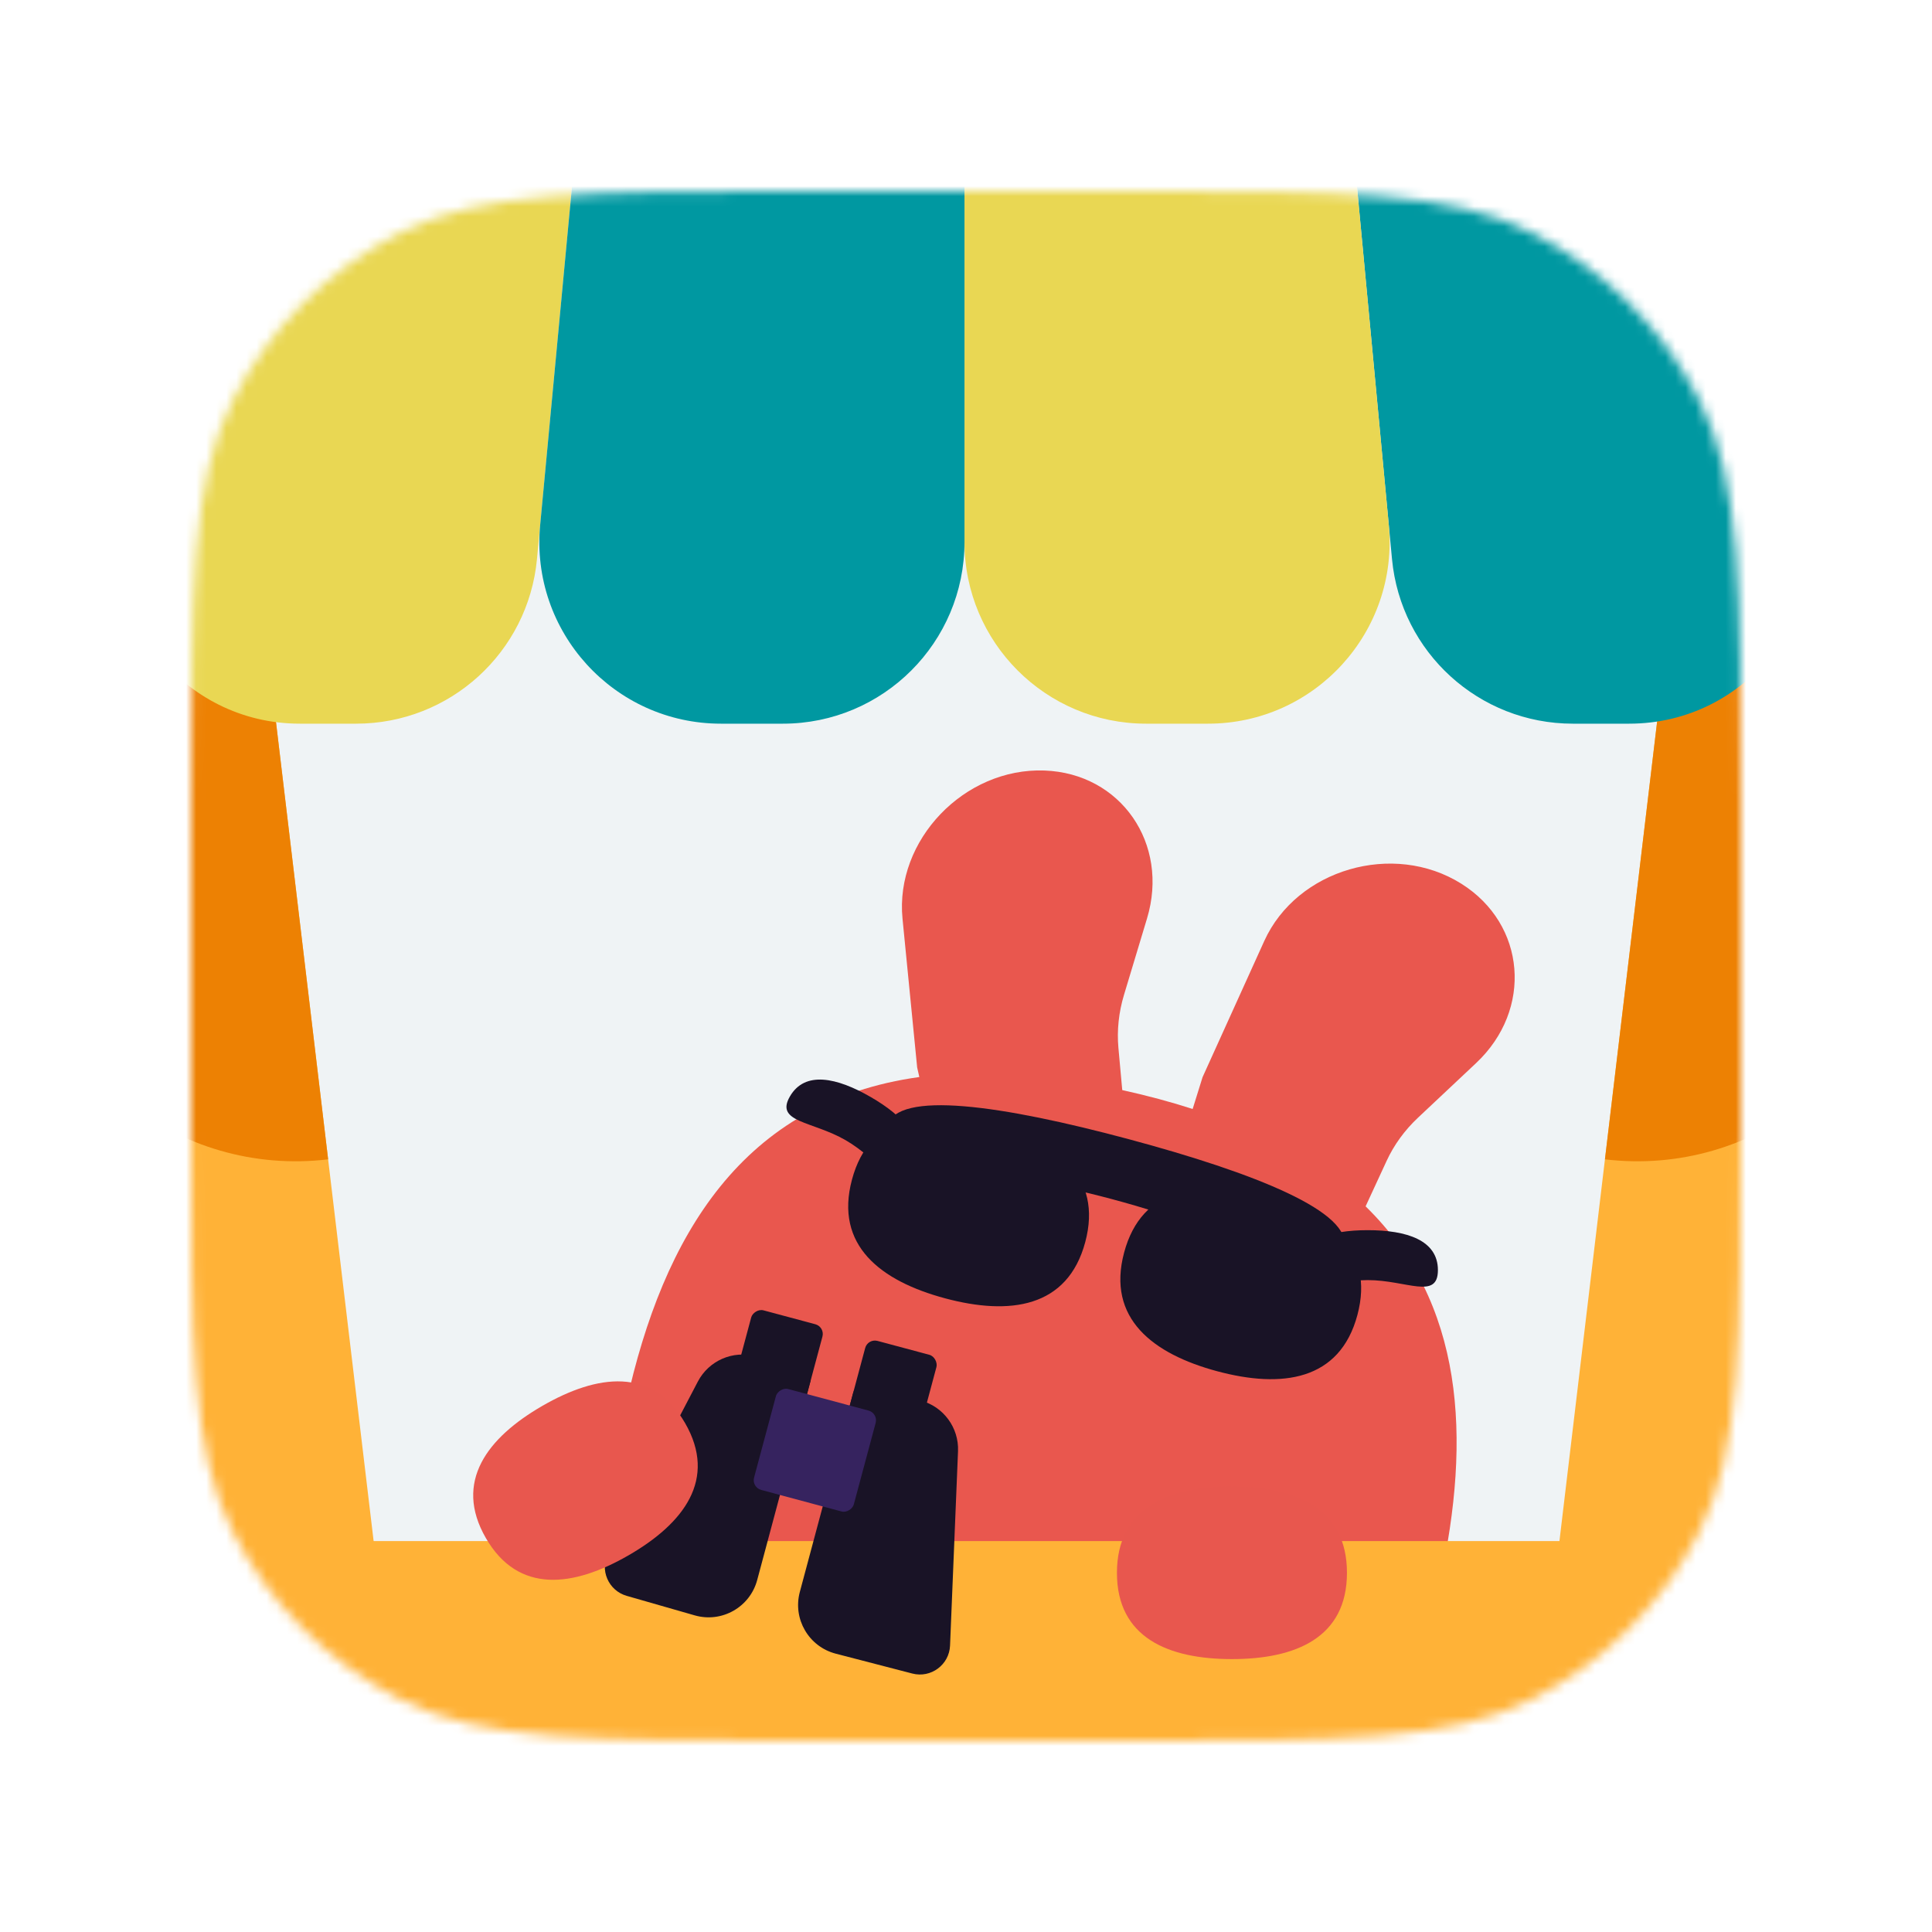 <svg xmlns="http://www.w3.org/2000/svg" width="192" height="192" fill="none" viewBox="0 0 192 192"><mask id="mask0" width="154" height="154" x="19" y="19" mask-type="alpha" maskUnits="userSpaceOnUse"><path fill="#C4C4C4" d="M19 79.8C19 58.518 19 47.877 23.142 39.748C26.785 32.598 32.598 26.785 39.748 23.142C47.877 19 58.518 19 79.8 19H112.2C133.482 19 144.123 19 152.252 23.142C159.402 26.785 165.215 32.598 168.858 39.748C173 47.877 173 58.518 173 79.8V112.2C173 133.482 173 144.123 168.858 152.252C165.215 159.402 159.402 165.215 152.252 168.858C144.123 173 133.482 173 112.2 173H79.8C58.518 173 47.877 173 39.748 168.858C32.598 165.215 26.785 159.402 23.142 152.252C19 144.123 19 133.482 19 112.2V79.8Z"/></mask><g mask="url(#mask0)"><path fill="#EFF3F5" d="M19 79.8C19 58.518 19 47.877 23.142 39.748C26.785 32.598 32.598 26.785 39.748 23.142C47.877 19 58.518 19 79.8 19H112.2C133.482 19 144.123 19 152.252 23.142C159.402 26.785 165.215 32.598 168.858 39.748C173 47.877 173 58.518 173 79.8V112.2C173 133.482 173 144.123 168.858 152.252C165.215 159.402 159.402 165.215 152.252 168.858C144.123 173 133.482 173 112.2 173H79.8C58.518 173 47.877 173 39.748 168.858C32.598 165.215 26.785 159.402 23.142 152.252C19 144.123 19 133.482 19 112.2V79.8Z"/><path fill="#E9574E" fill-rule="evenodd" d="M125.639 93.52C128.876 86.376 138.469 83.583 145.222 87.82C151.654 91.855 152.353 100.329 146.692 105.649L140.917 111.077C139.593 112.322 138.534 113.779 137.801 115.367L135.712 119.886C145.5 129.435 146.252 142.847 143.086 157.262C138.227 179.392 125.974 195.506 93.857 188.453C61.741 181.4 57.367 161.635 62.227 139.506C65.904 122.76 73.814 109.459 91.362 107.034L91.147 106.083L89.691 91.301C88.922 83.496 95.834 76.281 103.8 76.573C111.388 76.852 116.231 83.841 113.989 91.279L111.702 98.867C111.177 100.608 110.989 102.398 111.147 104.141L111.528 108.331C114.026 108.882 116.355 109.509 118.525 110.209L119.509 107.049L125.639 93.52Z" clip-rule="evenodd"/><path fill="#FFB237" d="M-4.762 160.337C-4.762 156.367 -1.543 153.148 2.427 153.148H189.272C193.242 153.148 196.461 156.367 196.461 160.337V200.401C196.461 204.371 193.242 207.59 189.272 207.59H2.427C-1.543 207.59 -4.762 204.371 -4.762 200.401V160.337Z"/><path fill="#E8574E" d="M111 156.307C111 162.763 116.117 164.879 122.43 164.879C128.742 164.879 133.859 162.763 133.859 156.307C133.859 149.851 128.742 147.734 122.43 147.734C116.117 147.734 111 149.851 111 156.307Z"/><path fill="#191326" d="M107.85 123.44C106.096 129.987 100.331 130.743 93.93 129.028C87.528 127.312 82.914 123.776 84.668 117.228C86.422 110.681 92.187 109.926 98.588 111.641C104.99 113.356 109.604 116.893 107.85 123.44Z"/><path fill="#191326" d="M134.896 130.687C133.142 137.234 127.377 137.99 120.976 136.275C114.574 134.559 109.96 131.023 111.714 124.476C113.468 117.928 119.233 117.173 125.634 118.888C132.036 120.603 136.65 124.14 134.896 130.687Z"/><path fill="#191326" d="M133.565 124.065C132.6 127.665 123.082 122.537 110.545 119.178C98.009 115.819 87.201 115.501 88.166 111.901C89.131 108.301 99.61 109.844 112.146 113.203C124.682 116.562 134.529 120.466 133.565 124.065Z"/><path fill="#191326" d="M90.577 115.941C89.083 118.53 87.377 115.239 84.041 113.313C80.706 111.387 77.003 111.556 78.498 108.967C79.992 106.378 83.187 107.09 86.522 109.016C89.858 110.942 92.072 113.352 90.577 115.941Z"/><path fill="#191326" d="M128.95 126.223C128.95 129.212 132.072 127.215 135.924 127.215C139.776 127.215 142.898 129.212 142.898 126.223C142.898 123.233 139.776 122.253 135.924 122.253C132.072 122.253 128.95 123.233 128.95 126.223Z"/><path fill="#191326" d="M95.207 144.22L94.415 163.534C94.336 165.444 92.515 166.795 90.664 166.314L83.059 164.341C80.371 163.644 78.766 160.89 79.485 158.208L84.786 138.421C84.929 137.887 85.478 137.571 86.011 137.714L91.505 139.186C93.765 139.791 95.303 141.883 95.207 144.22Z"/><path fill="#191326" d="M69.353 137.296L60.448 154.32C59.568 156.003 60.453 158.07 62.279 158.594L69.041 160.534C71.728 161.305 74.526 159.723 75.249 157.022L80.539 137.283C80.681 136.749 80.365 136.201 79.832 136.058L75.078 134.784C72.817 134.178 70.438 135.222 69.353 137.296Z"/><rect width="7.33" height="10.379" x="86.239" y="132.999" fill="#191326" rx="1" transform="rotate(15 86.239 132.999)"/><rect width="7.33" height="10.379" fill="#191326" rx="1" transform="matrix(-0.966 -0.259 -0.259 0.966 81.992 131.861)"/><rect width="10.262" height="10.379" fill="#36235F" rx="1" transform="matrix(-0.966 -0.259 -0.259 0.966 87.281 140.441)"/><path fill="#E8574E" d="M48.286 152.853C51.514 158.444 57.004 157.719 62.471 154.562C67.938 151.406 71.311 147.015 68.083 141.424C64.855 135.833 59.365 136.559 53.898 139.715C48.432 142.871 45.058 147.263 48.286 152.853Z"/><path fill="#FFB237" d="M-1.259 59.807L25.621 56.602L39.258 170.991L12.379 174.196L-1.259 59.807Z"/><path fill="#ED8103" d="M-1.259 59.807L25.621 56.602L32.609 115.214C17.763 116.984 4.294 106.384 2.524 91.539L-1.259 59.807Z"/><path fill="#FFB237" d="M193.365 59.807L166.485 56.602L152.848 170.991L179.728 174.196L193.365 59.807Z"/><path fill="#ED8103" d="M193.365 59.807L166.485 56.602L159.498 115.214C174.343 116.984 187.812 106.384 189.582 91.539L193.365 59.807Z"/><path fill="#0098A1" d="M167.998 1.374C166.139 -6.465 159.138 -12 151.081 -12C140.836 -12 132.812 -3.186 133.771 7.014L138.337 55.561C139.208 64.832 146.992 71.918 156.304 71.918H161.902C173.553 71.918 182.151 61.042 179.462 49.706L167.998 1.374Z"/><path fill="#e9d753" d="M23.701 1.374C25.561 -6.465 32.562 -12 40.618 -12C50.863 -12 58.887 -3.186 57.928 7.014L53.363 55.561C52.491 64.832 44.708 71.918 35.395 71.918H29.797C18.146 71.918 9.548 61.042 12.237 49.706L23.701 1.374Z"/><path fill="#e9d753" d="M133.521 4.357C132.649 -4.914 124.866 -12 115.554 -12H113.896C103.929 -12 95.849 -3.92 95.849 6.047V53.871C95.849 63.838 103.929 71.918 113.896 71.918H120.051C130.685 71.918 139.014 62.769 138.019 52.181L133.521 4.357Z"/><path fill="#0098A1" d="M58.178 4.357C59.05 -4.914 66.833 -12 76.145 -12H77.803C87.77 -12 95.85 -3.92 95.85 6.047V53.871C95.85 63.838 87.77 71.918 77.803 71.918H71.648C61.014 71.918 52.685 62.769 53.681 52.181L58.178 4.357Z"/></g></svg>